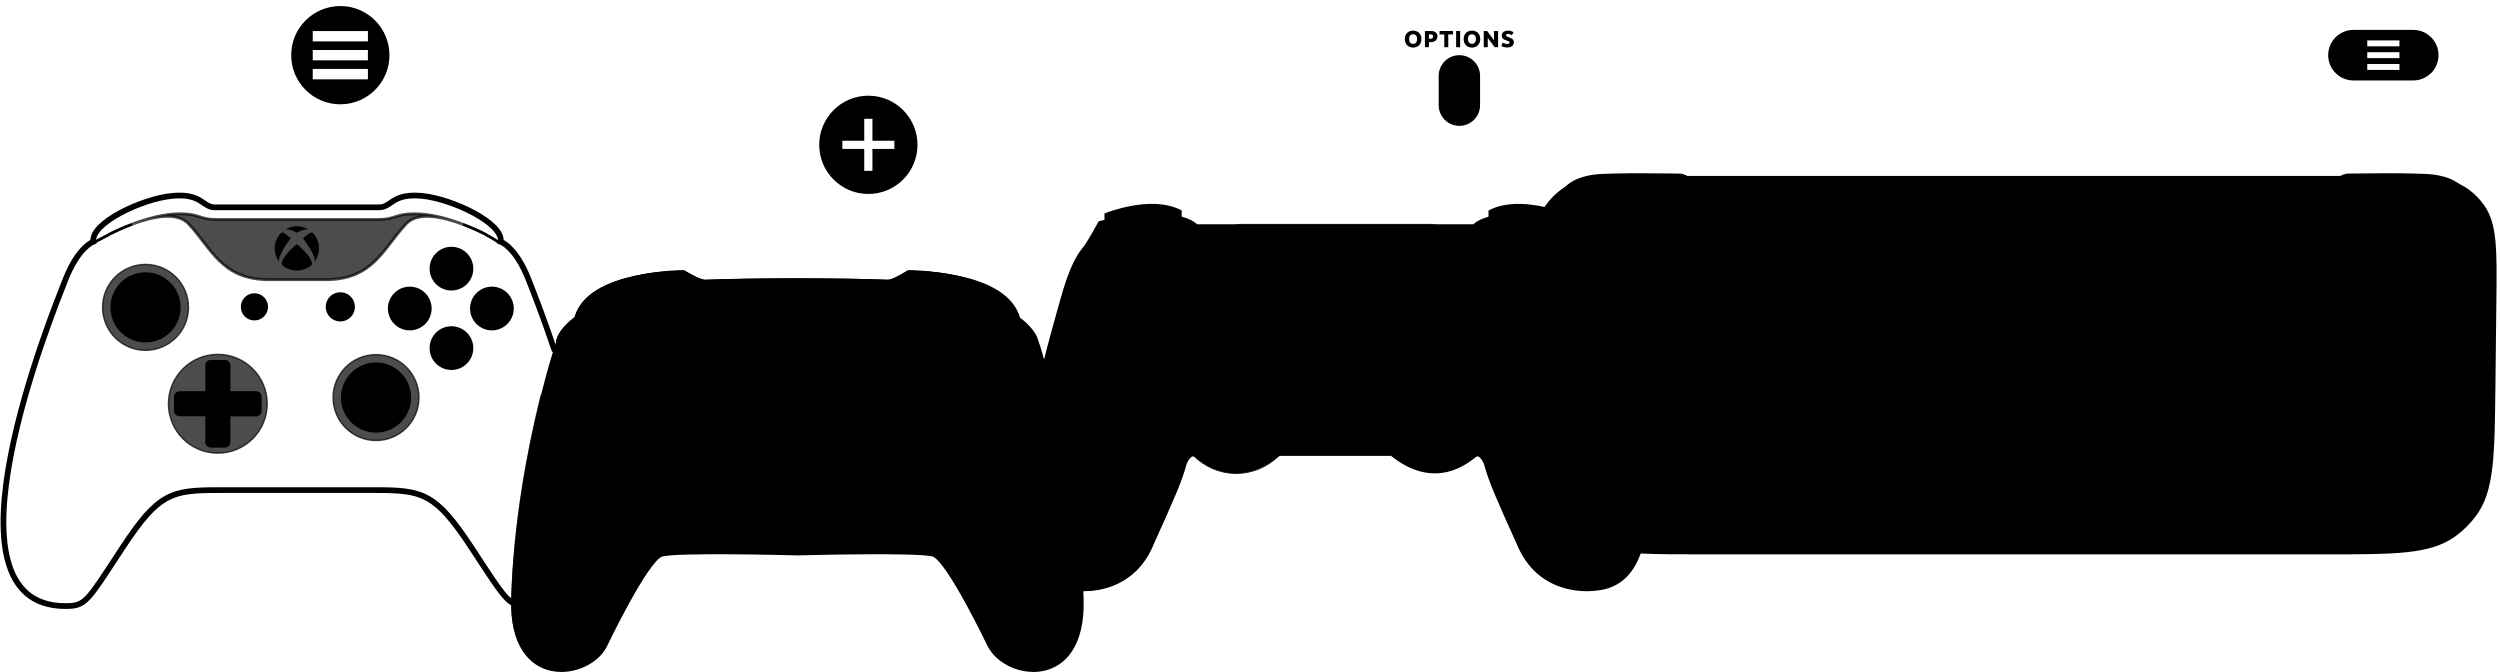 <?xml version="1.0"?>
<svg xmlns="http://www.w3.org/2000/svg" viewBox="0 0 725 195" fill="black">
  <path stroke="currentColor" d="M312.794 159.841C317.981 161.073 324.762 161.112 333.546 158.703L333.684 158.664C328.253 170.415 317.302 171.009 313.477 170.842" stroke-width="0.788" stroke-miterlimit="10"/>
  <path stroke="currentColor" d="M453.588 54.908C453.588 54.908 455.425 51.798 462.193 50.847C466.918 50.184 487.367 50.552 487.367 50.552C487.367 50.552 489.753 50.894 489.753 52.094M714.443 54.908C714.443 54.908 712.606 51.798 705.838 50.847C701.113 50.184 680.663 50.552 680.663 50.552C680.663 50.552 678.278 50.894 678.278 52.094M474.895 119.528H496.787C498.869 119.528 500.562 117.838 500.558 115.751V93.849C500.558 91.762 498.869 90.072 496.783 90.072H474.895C472.809 90.072 471.12 91.762 471.12 93.849V104.8M488.989 160C488.989 158.608 488.558 157.249 487.756 156.111L477.41 141.424M723.473 90.149H710.938C708.237 90.149 706.047 92.338 706.047 95.04V113.908C706.047 117.942 704.8 121.877 702.476 125.175L680.682 156.111C679.88 157.249 679.45 158.608 679.45 160M456.444 65.999H457.806C458.481 65.999 459.029 65.451 459.029 64.776V60.098C459.029 59.792 459.234 59.523 459.53 59.443C461.403 58.932 463.38 58.932 465.254 59.443C465.549 59.523 465.755 59.792 465.755 60.098V64.776C465.755 65.451 466.302 65.999 466.977 65.999H471.655C471.962 65.999 472.231 66.204 472.311 66.5C472.822 68.373 472.822 70.35 472.311 72.223C472.231 72.519 471.962 72.724 471.655 72.724H466.977C466.302 72.724 465.755 73.272 465.755 73.947V78.624C465.755 78.931 465.549 79.2 465.254 79.28C464.865 79.386 464.472 79.47 464.077 79.532M497.602 131.227H488.799C487.165 131.227 485.839 129.9 485.839 128.265C485.839 126.63 487.165 125.304 488.799 125.304H497.602C499.236 125.304 500.562 126.63 500.562 128.265C500.562 129.9 499.236 131.227 497.602 131.227ZM479.642 60.173H475.175C474.166 60.173 473.351 59.353 473.351 58.347C473.351 57.338 474.17 56.522 475.175 56.522H479.642C480.651 56.522 481.466 57.342 481.466 58.347C481.47 59.353 480.651 60.173 479.642 60.173ZM498.225 73.833C498.225 79.004 494.036 83.195 488.868 83.195C483.701 83.195 479.512 79.004 479.512 73.833C479.512 68.662 483.701 64.47 488.868 64.47C494.036 64.47 498.225 68.662 498.225 73.833ZM495.209 74.004C495.209 77.581 492.311 80.481 488.736 80.481C485.161 80.481 482.263 77.581 482.263 74.004C482.263 70.427 485.161 67.527 488.736 67.527C492.311 67.527 495.209 70.427 495.209 74.004ZM500.655 143.733H498.51C498.185 143.733 497.919 143.467 497.919 143.141C497.919 142.816 498.185 142.55 498.51 142.55H500.655C500.98 142.55 501.246 142.816 501.246 143.141C501.251 143.471 500.985 143.733 500.655 143.733ZM496.572 143.733H494.427C494.102 143.733 493.836 143.467 493.836 143.141C493.836 142.816 494.102 142.55 494.427 142.55H496.572C496.897 142.55 497.163 142.816 497.163 143.141C497.163 143.471 496.901 143.733 496.572 143.733ZM492.489 143.733H490.344C490.019 143.733 489.753 143.467 489.753 143.141C489.753 142.816 490.019 142.55 490.344 142.55H492.489C492.814 142.55 493.08 142.816 493.08 143.141C493.08 143.471 492.814 143.733 492.489 143.733ZM500.655 137.906H498.51C498.185 137.906 497.919 137.64 497.919 137.315C497.919 136.99 498.185 136.724 498.51 136.724H500.655C500.98 136.724 501.246 136.99 501.246 137.315C501.25 137.64 500.984 137.906 500.655 137.906ZM496.585 137.906H494.44C494.115 137.906 493.849 137.64 493.849 137.315C493.849 136.99 494.115 136.724 494.44 136.724H496.585C496.91 136.724 497.176 136.99 497.176 137.315C497.176 137.64 496.91 137.906 496.585 137.906ZM492.51 137.906H490.365C490.04 137.906 489.774 137.64 489.774 137.315C489.774 136.99 490.04 136.724 490.365 136.724H492.51C492.835 136.724 493.101 136.99 493.101 137.315C493.101 137.64 492.839 137.906 492.51 137.906ZM488.44 137.906H486.295C485.97 137.906 485.704 137.64 485.704 137.315C485.704 136.99 485.97 136.724 486.295 136.724H488.44C488.765 136.724 489.031 136.99 489.031 137.315C489.031 137.64 488.765 137.906 488.44 137.906ZM500.655 140.817H496.505C496.179 140.817 495.913 140.551 495.913 140.226C495.913 139.901 496.179 139.635 496.505 139.635H500.655C500.98 139.635 501.246 139.901 501.246 140.226C501.25 140.556 500.984 140.817 500.655 140.817ZM494.604 140.817H492.46C492.134 140.817 491.868 140.551 491.868 140.226C491.868 139.901 492.134 139.635 492.46 139.635H494.604C494.93 139.635 495.196 139.901 495.196 140.226C495.196 140.556 494.93 140.817 494.604 140.817ZM490.437 140.817H488.292C487.967 140.817 487.701 140.551 487.701 140.226C487.701 139.901 487.967 139.635 488.292 139.635H490.437C490.762 139.635 491.028 139.901 491.028 140.226C491.028 140.556 490.762 140.817 490.437 140.817ZM671.847 119.528H693.735C695.821 119.528 697.51 117.838 697.51 115.751V93.849C697.51 91.762 695.821 90.072 693.735 90.072H671.847C669.761 90.072 668.072 91.762 668.072 93.849V115.751C668.072 117.838 669.761 119.528 671.847 119.528ZM671.032 131.227H679.836C681.47 131.227 682.796 129.9 682.796 128.265C682.796 126.63 681.47 125.304 679.836 125.304H671.032C669.398 125.304 668.072 126.63 668.072 128.265C668.072 129.9 669.398 131.227 671.032 131.227ZM688.988 60.173H693.455C694.464 60.173 695.279 59.353 695.279 58.347C695.279 57.338 694.46 56.522 693.455 56.522H688.988C687.979 56.522 687.164 57.342 687.164 58.347C687.164 59.353 687.979 60.173 688.988 60.173ZM688.849 73.983C688.849 79.154 684.66 83.346 679.493 83.346C674.325 83.346 670.136 79.154 670.136 73.983C670.136 68.812 674.325 64.621 679.493 64.621C684.66 64.621 688.849 68.812 688.849 73.983ZM686.021 73.983C686.021 77.56 683.123 80.46 679.548 80.46C675.974 80.46 673.076 77.56 673.076 73.983C673.076 70.406 675.974 67.506 679.548 67.506C683.123 67.506 686.021 70.406 686.021 73.983ZM667.975 143.733H670.12C670.445 143.733 670.711 143.467 670.711 143.141C670.711 142.816 670.445 142.55 670.12 142.55H667.975C667.65 142.55 667.384 142.816 667.384 143.141C667.384 143.471 667.646 143.733 667.975 143.733ZM672.058 143.733H674.203C674.528 143.733 674.794 143.467 674.794 143.141C674.794 142.816 674.528 142.55 674.203 142.55H672.058C671.733 142.55 671.467 142.816 671.467 143.141C671.467 143.471 671.733 143.733 672.058 143.733ZM676.145 143.733H678.29C678.615 143.733 678.881 143.467 678.881 143.141C678.881 142.816 678.615 142.55 678.29 142.55H676.145C675.82 142.55 675.554 142.816 675.554 143.141C675.55 143.471 675.816 143.733 676.145 143.733ZM667.975 137.906H670.12C670.445 137.906 670.711 137.64 670.711 137.315C670.711 136.99 670.445 136.724 670.12 136.724H667.975C667.65 136.724 667.384 136.99 667.384 137.315C667.384 137.64 667.646 137.906 667.975 137.906ZM672.046 137.906H674.19C674.516 137.906 674.782 137.64 674.782 137.315C674.782 136.99 674.516 136.724 674.19 136.724H672.046C671.72 136.724 671.454 136.99 671.454 137.315C671.454 137.64 671.72 137.906 672.046 137.906ZM676.12 137.906H678.265C678.59 137.906 678.856 137.64 678.856 137.315C678.856 136.99 678.59 136.724 678.265 136.724H676.12C675.795 136.724 675.529 136.99 675.529 137.315C675.529 137.64 675.795 137.906 676.12 137.906ZM680.195 137.906H682.339C682.665 137.906 682.931 137.64 682.931 137.315C682.931 136.99 682.665 136.724 682.339 136.724H680.195C679.869 136.724 679.603 136.99 679.603 137.315C679.603 137.64 679.865 137.906 680.195 137.906ZM667.975 140.817H672.126C672.451 140.817 672.717 140.551 672.717 140.226C672.717 139.901 672.451 139.634 672.126 139.634H667.975C667.65 139.634 667.384 139.901 667.384 140.226C667.384 140.556 667.646 140.817 667.975 140.817ZM674.03 140.817H676.175C676.5 140.817 676.766 140.551 676.766 140.226C676.766 139.901 676.5 139.634 676.175 139.634H674.03C673.705 139.634 673.439 139.901 673.439 140.226C673.435 140.556 673.701 140.817 674.03 140.817ZM678.197 140.817H680.342C680.668 140.817 680.934 140.551 680.934 140.226C680.934 139.901 680.668 139.634 680.342 139.634H678.197C677.872 139.634 677.606 139.901 677.606 140.226C677.606 140.556 677.868 140.817 678.197 140.817ZM710.938 61.261C710.938 63.54 709.091 65.387 706.811 65.387C704.532 65.387 702.684 63.54 702.684 61.261C702.684 58.981 704.532 57.134 706.811 57.134C709.091 57.134 710.938 58.981 710.938 61.261ZM710.938 77.629C710.938 79.908 709.091 81.755 706.811 81.755C704.532 81.755 702.684 79.908 702.684 77.629C702.684 75.349 704.532 73.502 706.811 73.502C709.091 73.502 710.938 75.349 710.938 77.629ZM719.039 69.514C719.039 71.793 717.191 73.641 714.911 73.641C712.632 73.641 710.784 71.793 710.784 69.514C710.784 67.235 712.632 65.387 714.911 65.387C717.191 65.387 719.039 67.235 719.039 69.514ZM702.684 69.514C702.684 71.793 700.836 73.641 698.557 73.641C696.277 73.641 694.43 71.793 694.43 69.514C694.43 67.235 696.277 65.387 698.557 65.387C700.836 65.387 702.684 67.235 702.684 69.514ZM663.654 155.966H504.66C504.107 155.966 503.663 155.518 503.663 154.969V57.685C503.663 57.132 504.111 56.688 504.66 56.688H663.65C664.203 56.688 664.646 57.136 664.646 57.685V154.969C664.65 155.518 664.203 155.966 663.654 155.966ZM514.058 62.393H654.703V150.256H514.058V62.393Z" strokeOpacity="0.7" stroke-width="0.406" stroke-miterlimit="10"/>
  <path stroke="currentColor" d="M475.55 159.893C480.574 160.153 486.616 160.153 494.037 160.153H674.638C694.608 160.153 704.593 160.153 711.634 155.086C713.909 153.449 715.914 151.466 717.577 149.21C722.723 142.228 722.835 132.244 723.06 112.276L723.342 87.244C723.509 72.422 723.593 65.01 719.862 59.803C718.658 58.122 717.195 56.642 715.528 55.419C710.362 51.631 702.95 51.631 688.126 51.631H480.548C465.724 51.631 458.312 51.631 453.147 55.419C451.479 56.642 450.016 58.122 448.812 59.803C448.633 60.053 448.462 60.309 448.3 60.57" stroke-width="1.217"/>
  <path stroke="currentColor" opacity="0.7" d="M723.473 76.393L722.527 71.231C720.773 61.649 712.422 54.688 702.68 54.688H465.758C459.99 54.688 454.71 57.129 450.998 61.108M501.707 74.039C501.707 81.181 495.917 86.97 488.775 86.97C481.633 86.97 475.843 81.181 475.843 74.039C475.843 66.897 481.633 61.108 488.775 61.108C495.917 61.108 501.707 66.897 501.707 74.039ZM692.473 73.962C692.473 81.103 686.684 86.893 679.541 86.893C672.399 86.893 666.61 81.103 666.61 73.962C666.61 66.82 672.399 61.031 679.541 61.031C686.684 61.031 692.473 66.82 692.473 73.962Z" stroke-width="0.406" stroke-miterlimit="10"/>
  <path fill="currentColor" fill-rule="evenodd" clip-rule="evenodd" d="M529.038 57.133C529.375 57.133 529.649 56.859 529.649 56.522C529.649 56.184 529.375 55.91 529.038 55.91C528.7 55.91 528.426 56.184 528.426 56.522C528.426 56.859 528.7 57.133 529.038 57.133ZM640.318 57.133C640.656 57.133 640.929 56.859 640.929 56.522C640.929 56.184 640.656 55.91 640.318 55.91C639.98 55.91 639.707 56.184 639.707 56.522C639.707 56.859 639.98 57.133 640.318 57.133Z"/>
  <path stroke="currentColor" d="M302.828 106.5C304.868 98.136 306.868 91.385 307.709 88.267C311.01 76.018 313.362 73.666 314.777 71.775C316.191 69.883 319.004 64.683 319.004 64.683L320.888 64.21V62.327C320.888 62.327 333.61 57.142 342.092 61.385V63.268C342.092 63.268 345.878 64.218 346.82 65.632H427.6C428.557 64.21 432.328 63.268 432.328 63.268V61.385C440.806 57.142 453.532 62.327 453.532 62.327V64.21L455.415 64.683C455.415 64.683 458.248 69.883 459.659 71.767C461.069 73.65 463.425 76.01 466.727 88.259C470.024 100.512 491.237 168.838 462.491 170.721C462.491 170.721 447.417 173.081 440.822 158.472C434.227 143.863 432.343 139.624 430.929 134.439C430.929 134.439 429.518 130.66 427.631 132.075C425.744 133.489 416.32 141.972 403.598 131.602H370.869C358.147 141.972 348.719 133.481 346.836 132.075C344.952 130.668 343.538 134.439 343.538 134.439C342.124 139.624 340.232 143.859 333.641 158.472C328.535 169.791 318.338 170.924 314 170.86" stroke-width="1.182" stroke-miterlimit="10"/>
  <path stroke="currentColor" d="M440.854 158.669L440.991 158.708C469.918 166.639 477.112 148.031 477.238 147.677C476.844 160.284 473.023 170.044 462.421 170.737C462.432 170.721 447.504 173.05 440.854 158.669Z" stroke-width="0.788" stroke-miterlimit="10"/>
  <path stroke="currentColor" opacity="0.7" d="M358.506 137.306C368.069 137.306 375.822 129.554 375.822 119.991C375.822 110.427 368.069 102.675 358.506 102.675C348.943 102.675 341.19 110.427 341.19 119.991C341.19 129.554 348.943 137.306 358.506 137.306Z" stroke-width="0.295" stroke-miterlimit="10"/>
  <path stroke="currentColor" d="M358.506 130.345C364.659 130.345 369.648 125.356 369.648 119.203C369.648 113.049 364.659 108.061 358.506 108.061C352.352 108.061 347.364 113.049 347.364 119.203C347.364 125.356 352.352 130.345 358.506 130.345Z" stroke-width="0.788" stroke-miterlimit="10"/>
  <path stroke="currentColor" opacity="0.7" d="M358.506 126.133C362.333 126.133 365.436 123.03 365.436 119.203C365.436 115.375 362.333 112.272 358.506 112.272C354.678 112.272 351.575 115.375 351.575 119.203C351.575 123.03 354.678 126.133 358.506 126.133Z" stroke-width="0.394" stroke-miterlimit="10"/>
  <path stroke="currentColor" opacity="0.7" d="M330.706 114.176C342.351 114.176 351.792 104.735 351.792 93.089C351.792 81.444 342.351 72.003 330.706 72.003C319.06 72.003 309.62 81.444 309.62 93.089C309.62 104.735 319.06 114.176 330.706 114.176Z" stroke-width="0.197" stroke-miterlimit="10"/>
  <path stroke="currentColor" opacity="0.7" d="M359.534 65.516H415.142C415.769 65.516 416.37 65.759 416.813 66.192C417.257 66.624 417.506 67.211 417.506 67.823V95.636C417.506 96.554 417.132 97.434 416.467 98.084C415.802 98.733 414.9 99.097 413.96 99.097H360.716C359.776 99.097 358.874 98.733 358.209 98.084C357.544 97.434 357.17 96.554 357.17 95.636V67.823C357.17 67.211 357.419 66.624 357.862 66.192C358.306 65.759 358.907 65.516 359.534 65.516Z" stroke-width="1.182" stroke-miterlimit="10"/>
  <path stroke="currentColor" opacity="0.7" d="M351.685 68.879H350.834C349.637 68.879 348.667 69.849 348.667 71.046V76.609C348.667 77.806 349.637 78.776 350.834 78.776H351.685C352.882 78.776 353.852 77.806 353.852 76.609V71.046C353.852 69.849 352.882 68.879 351.685 68.879Z" stroke-width="0.394" stroke-miterlimit="10"/>
  <path stroke="currentColor" d="M380.983 104.747C381.372 104.747 381.688 104.432 381.688 104.042C381.688 103.653 381.372 103.337 380.983 103.337C380.593 103.337 380.278 103.653 380.278 104.042C380.278 104.432 380.593 104.747 380.983 104.747Z" stroke-width="0.197" stroke-miterlimit="10"/>
  <path stroke="currentColor" d="M384.166 104.747C384.556 104.747 384.872 104.432 384.872 104.042C384.872 103.653 384.556 103.337 384.166 103.337C383.777 103.337 383.461 103.653 383.461 104.042C383.461 104.432 383.777 104.747 384.166 104.747Z" stroke-width="0.197" stroke-miterlimit="10"/>
  <path stroke="currentColor" d="M387.346 104.747C387.735 104.747 388.051 104.432 388.051 104.042C388.051 103.653 387.735 103.337 387.346 103.337C386.956 103.337 386.641 103.653 386.641 104.042C386.641 104.432 386.956 104.747 387.346 104.747Z" stroke-width="0.197" stroke-miterlimit="10"/>
  <path stroke="currentColor" d="M390.525 104.747C390.915 104.747 391.231 104.432 391.231 104.042C391.231 103.653 390.915 103.337 390.525 103.337C390.136 103.337 389.82 103.653 389.82 104.042C389.82 104.432 390.136 104.747 390.525 104.747Z" stroke-width="0.197" stroke-miterlimit="10"/>
  <path stroke="currentColor" d="M393.709 104.747C394.098 104.747 394.414 104.432 394.414 104.042C394.414 103.653 394.098 103.337 393.709 103.337C393.319 103.337 393.003 103.653 393.003 104.042C393.003 104.432 393.319 104.747 393.709 104.747Z" stroke-width="0.197" stroke-miterlimit="10"/>
  <path stroke="currentColor" d="M382.397 107.104C382.787 107.104 383.102 106.788 383.102 106.399C383.102 106.009 382.787 105.693 382.397 105.693C382.008 105.693 381.692 106.009 381.692 106.399C381.692 106.788 382.008 107.104 382.397 107.104Z" stroke-width="0.197" stroke-miterlimit="10"/>
  <path stroke="currentColor" d="M385.695 107.104C386.084 107.104 386.4 106.788 386.4 106.399C386.4 106.009 386.084 105.693 385.695 105.693C385.305 105.693 384.99 106.009 384.99 106.399C384.99 106.788 385.305 107.104 385.695 107.104Z" stroke-width="0.197" stroke-miterlimit="10"/>
  <path stroke="currentColor" d="M388.996 107.104C389.386 107.104 389.702 106.788 389.702 106.399C389.702 106.009 389.386 105.693 388.996 105.693C388.607 105.693 388.291 106.009 388.291 106.399C388.291 106.788 388.607 107.104 388.996 107.104Z" stroke-width="0.197" stroke-miterlimit="10"/>
  <path stroke="currentColor" d="M392.294 107.104C392.684 107.104 392.999 106.788 392.999 106.399C392.999 106.009 392.684 105.693 392.294 105.693C391.905 105.693 391.589 106.009 391.589 106.399C391.589 106.788 391.905 107.104 392.294 107.104Z" stroke-width="0.197" stroke-miterlimit="10"/>
  <path stroke="currentColor" d="M384.166 109.459C384.556 109.459 384.872 109.144 384.872 108.754C384.872 108.365 384.556 108.049 384.166 108.049C383.777 108.049 383.461 108.365 383.461 108.754C383.461 109.144 383.777 109.459 384.166 109.459Z" stroke-width="0.197" stroke-miterlimit="10"/>
  <path stroke="currentColor" d="M387.346 109.459C387.735 109.459 388.051 109.144 388.051 108.754C388.051 108.365 387.735 108.049 387.346 108.049C386.956 108.049 386.641 108.365 386.641 108.754C386.641 109.144 386.956 109.459 387.346 109.459Z" stroke-width="0.197" stroke-miterlimit="10"/>
  <path stroke="currentColor" d="M390.525 109.459C390.915 109.459 391.231 109.144 391.231 108.754C391.231 108.365 390.915 108.049 390.525 108.049C390.136 108.049 389.82 108.365 389.82 108.754C389.82 109.144 390.136 109.459 390.525 109.459Z" stroke-width="0.197" stroke-miterlimit="10"/>
  <path stroke="currentColor" d="M335.749 80.501C335.716 79.845 335.425 79.228 334.94 78.785C334.454 78.342 333.813 78.109 333.156 78.137H328.208C327.911 78.123 327.615 78.168 327.335 78.269C327.056 78.37 326.799 78.525 326.58 78.725C326.36 78.925 326.182 79.167 326.056 79.436C325.93 79.704 325.858 79.996 325.844 80.292V86.336C325.843 86.51 325.88 86.682 325.951 86.84C326.023 86.998 326.127 87.14 326.258 87.254L329.776 90.481C330.052 90.725 330.408 90.859 330.777 90.859C331.145 90.859 331.501 90.725 331.777 90.481L335.296 87.254C335.422 87.137 335.521 86.995 335.589 86.837C335.657 86.678 335.691 86.508 335.69 86.336V86.336L335.749 80.501Z" stroke-width="0.788" stroke-miterlimit="10"/>
  <path stroke="currentColor" d="M335.749 105.914C335.716 106.57 335.425 107.187 334.94 107.63C334.454 108.073 333.813 108.305 333.156 108.278H328.208C327.608 108.304 327.023 108.092 326.579 107.687C326.136 107.282 325.872 106.718 325.844 106.118V100.086C325.843 99.913 325.879 99.741 325.951 99.582C326.022 99.424 326.127 99.283 326.258 99.168L329.776 95.942C330.052 95.698 330.408 95.564 330.777 95.564C331.145 95.564 331.501 95.698 331.777 95.942L335.296 99.168C335.422 99.286 335.522 99.428 335.59 99.586C335.657 99.744 335.692 99.915 335.69 100.086V100.086L335.749 105.914Z" stroke-width="0.788" stroke-miterlimit="10"/>
  <path stroke="currentColor" d="M317.858 98.172C317.201 98.139 316.585 97.848 316.142 97.363C315.699 96.877 315.466 96.236 315.494 95.579V90.615C315.467 90.016 315.679 89.43 316.084 88.987C316.489 88.543 317.053 88.279 317.653 88.251H323.693C323.865 88.248 324.036 88.281 324.194 88.349C324.353 88.417 324.495 88.518 324.611 88.645L327.838 92.163C328.081 92.44 328.216 92.796 328.216 93.164C328.216 93.533 328.081 93.889 327.838 94.165L324.611 97.683C324.494 97.81 324.352 97.911 324.194 97.978C324.036 98.046 323.865 98.08 323.693 98.077V98.077L317.858 98.172Z" stroke-width="0.788" stroke-miterlimit="10"/>
  <path stroke="currentColor" d="M343.27 98.172C343.927 98.139 344.543 97.848 344.986 97.363C345.429 96.877 345.662 96.236 345.634 95.579V90.615C345.648 90.318 345.603 90.022 345.502 89.742C345.401 89.463 345.246 89.206 345.046 88.987C344.846 88.767 344.605 88.589 344.336 88.463C344.067 88.337 343.776 88.265 343.479 88.251H337.443C337.271 88.248 337.1 88.281 336.942 88.349C336.783 88.417 336.641 88.518 336.525 88.645L333.298 92.163C333.055 92.44 332.92 92.796 332.92 93.164C332.92 93.533 333.055 93.889 333.298 94.165L336.525 97.683C336.642 97.81 336.784 97.91 336.942 97.978C337.1 98.046 337.271 98.079 337.443 98.077L343.27 98.172Z" stroke-width="0.788" stroke-miterlimit="10"/>
  <path stroke="currentColor" opacity="0.7" d="M444.033 113.939C455.679 113.939 465.119 104.499 465.119 92.853C465.119 81.207 455.679 71.767 444.033 71.767C432.387 71.767 422.947 81.207 422.947 92.853C422.947 104.499 432.387 113.939 444.033 113.939Z" stroke-width="0.197" stroke-miterlimit="10"/>
  <path stroke="currentColor" d="M444.049 85.43C447.21 85.43 449.773 82.867 449.773 79.705C449.773 76.543 447.21 73.981 444.049 73.981C440.887 73.981 438.324 76.543 438.324 79.705C438.324 82.867 440.887 85.43 444.049 85.43Z" stroke-width="0.394" stroke-miterlimit="10"/>
  <path stroke="currentColor" d="M430.807 98.819C433.968 98.819 436.531 96.255 436.531 93.094C436.531 89.932 433.968 87.369 430.807 87.369C427.645 87.369 425.082 89.932 425.082 93.094C425.082 96.255 427.645 98.819 430.807 98.819Z" stroke-width="0.394" stroke-miterlimit="10"/>
  <path stroke="currentColor" d="M457.314 98.819C460.476 98.819 463.039 96.255 463.039 93.094C463.039 89.932 460.476 87.369 457.314 87.369C454.153 87.369 451.59 89.932 451.59 93.094C451.59 96.255 454.153 98.819 457.314 98.819Z" stroke-width="0.394" stroke-miterlimit="10"/>
  <path stroke="currentColor" d="M444.049 112.292C447.21 112.292 449.773 109.729 449.773 106.567C449.773 103.406 447.21 100.843 444.049 100.843C440.887 100.843 438.324 103.406 438.324 106.567C438.324 109.729 440.887 112.292 444.049 112.292Z" stroke-width="0.394" stroke-miterlimit="10"/>
  <path stroke="currentColor" d="M444.049 82.132H447.721L445.885 78.953L444.049 75.769L442.213 78.953L440.373 82.132H444.049Z" stroke-width="0.394" stroke-miterlimit="10"/>
  <path stroke="currentColor" d="M433.994 89.795H427.399V96.39H433.994V89.795Z" stroke-width="0.394" stroke-miterlimit="10"/>
  <path stroke="currentColor" d="M457.314 97.167C459.564 97.167 461.388 95.343 461.388 93.093C461.388 90.844 459.564 89.019 457.314 89.019C455.064 89.019 453.24 90.844 453.24 93.093C453.24 95.343 455.064 97.167 457.314 97.167Z" stroke-width="0.394" stroke-miterlimit="10"/>
  <path fill="currentColor" d="M447.52 103.372L447.185 103.037L444.049 106.177L440.909 103.037L440.574 103.372L443.714 106.512L440.574 109.648L440.909 109.983L444.049 106.843L447.185 109.983L447.52 109.648L444.38 106.512L447.52 103.372Z"/>
  <path stroke="currentColor" opacity="0.7" d="M330.8 76.242H328.208L329.504 75.111L330.8 73.981L332.097 75.111L333.393 76.242H330.8Z" stroke-width="0.197" stroke-miterlimit="10"/>
  <path stroke="currentColor" opacity="0.7" d="M330.8 110.263H328.208L329.504 111.393L330.8 112.524L332.097 111.393L333.393 110.263H330.8Z" stroke-width="0.197" stroke-miterlimit="10"/>
  <path stroke="currentColor" opacity="0.7" d="M347.813 93.255V90.662L348.944 91.958L350.07 93.255L348.944 94.551L347.813 95.847V93.255Z" stroke-width="0.197" stroke-miterlimit="10"/>
  <path stroke="currentColor" opacity="0.7" d="M313.788 93.255V90.662L312.657 91.958L311.526 93.255L312.657 94.551L313.788 95.847V93.255Z" stroke-width="0.197" stroke-miterlimit="10"/>
  <path stroke="currentColor" d="M320.903 62.342V64.226C320.903 64.226 338.337 62.342 342.108 63.284V61.401C333.641 57.157 320.903 62.342 320.903 62.342Z" stroke-width="0.788" stroke-miterlimit="10"/>
  <path stroke="currentColor" d="M453.315 62.342V64.226C453.315 64.226 435.881 62.342 432.111 63.284V61.401C440.593 57.157 453.315 62.342 453.315 62.342Z" stroke-width="0.788" stroke-miterlimit="10"/>
  <path stroke="currentColor" d="M424.236 68.879H423.385C422.188 68.879 421.218 69.849 421.218 71.046V76.609C421.218 77.806 422.188 78.776 423.385 78.776H424.236C425.433 78.776 426.403 77.806 426.403 76.609V71.046C426.403 69.849 425.433 68.879 424.236 68.879Z" stroke-width="0.394" stroke-miterlimit="10"/>
  <path stroke="currentColor" opacity="0.7" d="M415.993 136.518C425.556 136.518 433.309 128.766 433.309 119.203C433.309 109.639 425.556 101.887 415.993 101.887C406.429 101.887 398.677 109.639 398.677 119.203C398.677 128.766 406.429 136.518 415.993 136.518Z" stroke-width="0.295" stroke-miterlimit="10"/>
  <path stroke="currentColor" d="M415.993 130.345C422.146 130.345 427.135 125.356 427.135 119.203C427.135 113.049 422.146 108.061 415.993 108.061C409.839 108.061 404.851 113.049 404.851 119.203C404.851 125.356 409.839 130.345 415.993 130.345Z" stroke-width="0.788" stroke-miterlimit="10"/>
  <path stroke="currentColor" opacity="0.7" d="M415.993 126.133C419.82 126.133 422.923 123.03 422.923 119.203C422.923 115.375 419.82 112.272 415.993 112.272C412.165 112.272 409.062 115.375 409.062 119.203C409.062 123.03 412.165 126.133 415.993 126.133Z" stroke-width="0.394" stroke-miterlimit="10"/>
  <path fill="currentColor" fill-rule="evenodd" clip-rule="evenodd" d="M392.078 119.124C392.078 121.857 389.862 124.073 387.129 124.073C384.396 124.073 382.181 121.857 382.181 119.124C382.181 116.391 384.396 114.176 387.129 114.176C389.862 114.176 392.078 116.391 392.078 119.124ZM387.145 116.512C386.861 116.429 386.574 116.35 386.282 116.295L386.298 121.133L387.389 121.48V117.414C387.389 117.335 387.412 117.258 387.456 117.193C387.47 117.174 387.49 117.159 387.512 117.15C387.534 117.141 387.558 117.138 387.582 117.142C387.631 117.152 387.677 117.174 387.716 117.205C387.769 117.255 387.802 117.322 387.811 117.394C387.818 117.485 387.818 117.576 387.811 117.666V119.187C387.961 119.264 388.127 119.306 388.295 119.309C388.408 119.312 388.519 119.287 388.618 119.234C388.722 119.178 388.809 119.095 388.87 118.994C388.936 118.88 388.982 118.756 389.004 118.627C389.028 118.478 389.036 118.326 389.028 118.174C389.023 117.942 388.974 117.714 388.882 117.501C388.827 117.384 388.751 117.279 388.658 117.189C388.572 117.103 388.476 117.029 388.37 116.969C388.137 116.837 387.89 116.732 387.633 116.657L387.145 116.512ZM384.643 119.727L386.069 119.223V119.782C386.071 119.807 386.071 119.832 386.069 119.857L384.942 120.251C384.888 120.268 384.839 120.296 384.797 120.334C384.786 120.343 384.779 120.355 384.775 120.368C384.771 120.381 384.77 120.395 384.773 120.409C384.789 120.437 384.816 120.459 384.848 120.468C384.931 120.498 385.019 120.512 385.108 120.511C385.206 120.51 385.304 120.5 385.399 120.479C385.464 120.466 385.527 120.447 385.588 120.424L386.069 120.247V120.724V120.818C385.872 120.855 385.671 120.876 385.47 120.881C385.069 120.887 384.669 120.826 384.288 120.7C384.16 120.667 384.038 120.611 383.93 120.535C383.87 120.492 383.824 120.433 383.796 120.365C383.783 120.337 383.777 120.306 383.777 120.275C383.777 120.243 383.783 120.213 383.796 120.184C383.822 120.127 383.865 120.079 383.918 120.046C384.042 119.966 384.174 119.9 384.312 119.849C384.375 119.82 384.449 119.795 384.527 119.768L384.527 119.768C384.565 119.755 384.604 119.741 384.643 119.727ZM388.792 119.515H388.465C388.166 119.555 387.872 119.629 387.59 119.735V120.393L388.772 119.976C388.899 119.935 389.032 119.914 389.166 119.913C389.256 119.911 389.345 119.926 389.43 119.956C389.445 119.961 389.459 119.968 389.471 119.978C389.484 119.988 389.494 120.001 389.501 120.015C389.517 120.051 389.489 120.082 389.465 120.102C389.397 120.146 389.323 120.179 389.245 120.2L387.582 120.795V120.819V121.43L389.769 120.642C389.795 120.632 389.822 120.622 389.848 120.613C389.941 120.58 390.035 120.546 390.123 120.504C390.233 120.452 390.333 120.381 390.419 120.295C390.462 120.247 390.486 120.186 390.486 120.121C390.483 120.082 390.472 120.043 390.454 120.008C390.436 119.973 390.41 119.942 390.379 119.917C390.28 119.836 390.166 119.775 390.045 119.735L389.848 119.668C389.505 119.565 389.149 119.513 388.792 119.515Z"/>
  <g>
    <g>
      <path fill="currentColor" fill-rule="evenodd" clip-rule="evenodd" d="M682.505 8.667C678.455 8.667 675.172 11.95 675.172 16C675.172 20.05 678.455 23.334 682.505 23.334H699.838C703.888 23.334 707.172 20.05 707.172 16C707.172 11.95 703.888 8.667 699.838 8.667H682.505ZM695.838 11.723H686.505V13.434H695.838V11.723ZM686.505 18.567H695.838V20.278H686.505V18.567ZM695.838 15.145H686.505V16.856H695.838V15.145Z"/>
    </g>
  </g>
  <path fill="currentColor" fill-rule="evenodd" clip-rule="evenodd" d="M251.82 56.25C259.69 56.25 266.07 49.87 266.07 42C266.07 34.13 259.69 27.75 251.82 27.75C243.95 27.75 237.57 34.13 237.57 42C237.57 49.87 243.95 56.25 251.82 56.25ZM250.632 49.544V43.187H244.276V40.812H250.632V34.456H253.007V40.812L259.364 40.812V43.187H253.007V49.544H250.632Z"/>
  <path fill="currentColor" fill-rule="evenodd" clip-rule="evenodd" d="M98.694 30.25C106.564 30.25 112.943 23.87 112.943 16C112.943 8.13 106.564 1.75 98.694 1.75C90.823 1.75 84.444 8.13 84.444 16C84.444 23.87 90.823 30.25 98.694 30.25ZM90.694 9V12H106.693V9H90.694ZM106.693 20V23H90.694V20H106.693ZM90.694 17.5H106.693V14.5H90.694V17.5Z"/>
  <path fill="currentColor" fill-rule="evenodd" clip-rule="evenodd" d="M100.513 88.226H96.874V87.544H100.513V88.226ZM100.513 89.477H96.874V88.795H100.513V89.477ZM96.874 90.727H100.513V90.045H96.874V90.727Z"/>
  <path fill="currentColor" d="M417.218 22C417.218 18.686 419.904 16 423.218 16C426.532 16 429.218 18.686 429.218 22V30.5C429.218 33.814 426.532 36.5 423.218 36.5C419.904 36.5 417.218 33.814 417.218 30.5V22Z"/>
  <path fill="currentColor" d="M409.805 8.876C410.23 8.876 410.624 8.965 410.986 9.145C411.349 9.319 411.642 9.59 411.866 9.957C412.09 10.319 412.202 10.771 412.202 11.313C412.202 11.854 412.09 12.313 411.866 12.689C411.642 13.06 411.347 13.34 410.98 13.528C410.617 13.712 410.226 13.803 409.805 13.803C409.384 13.803 408.99 13.712 408.623 13.528C408.261 13.34 407.968 13.06 407.744 12.689C407.52 12.313 407.408 11.854 407.408 11.313C407.408 10.771 407.52 10.319 407.744 9.957C407.968 9.59 408.261 9.319 408.623 9.145C408.986 8.965 409.38 8.876 409.805 8.876ZM409.805 9.95C409.456 9.95 409.176 10.066 408.966 10.299C408.755 10.532 408.65 10.872 408.65 11.32C408.65 11.772 408.755 12.121 408.966 12.367C409.176 12.608 409.454 12.729 409.798 12.729C410.143 12.729 410.42 12.608 410.631 12.367C410.845 12.121 410.953 11.772 410.953 11.32C410.953 10.872 410.848 10.532 410.637 10.299C410.427 10.066 410.15 9.95 409.805 9.95Z"/>
  <path fill="currentColor" d="M413.231 13.689V8.99H414.97C415.579 8.99 416.044 9.129 416.366 9.406C416.693 9.679 416.857 10.051 416.857 10.521C416.857 10.834 416.785 11.12 416.642 11.38C416.498 11.635 416.284 11.839 415.997 11.991C415.711 12.143 415.366 12.219 414.963 12.219H414.393V13.689H413.231ZM414.95 11.226C415.16 11.226 415.324 11.167 415.44 11.051C415.556 10.935 415.615 10.776 415.615 10.574C415.615 10.377 415.556 10.23 415.44 10.131C415.324 10.033 415.156 9.984 414.937 9.984H414.393V11.226H414.95Z"/>
  <path fill="currentColor" d="M420 13.689H418.839V9.984H417.469V8.99H421.37V9.984H420V13.689Z"/>
  <path fill="currentColor" d="M422.279 8.99H423.44V13.689H422.279V8.99Z"/>
  <path fill="currentColor" d="M426.865 8.876C427.29 8.876 427.684 8.965 428.046 9.145C428.409 9.319 428.702 9.59 428.925 9.957C429.149 10.319 429.261 10.771 429.261 11.313C429.261 11.854 429.149 12.313 428.925 12.689C428.702 13.06 428.406 13.34 428.039 13.528C427.677 13.712 427.285 13.803 426.865 13.803C426.444 13.803 426.05 13.712 425.683 13.528C425.32 13.34 425.027 13.06 424.804 12.689C424.58 12.313 424.468 11.854 424.468 11.313C424.468 10.771 424.58 10.319 424.804 9.957C425.027 9.59 425.32 9.319 425.683 9.145C426.046 8.965 426.439 8.876 426.865 8.876ZM426.865 9.95C426.515 9.95 426.236 10.066 426.025 10.299C425.815 10.532 425.71 10.872 425.71 11.32C425.71 11.772 425.815 12.121 426.025 12.367C426.236 12.608 426.513 12.729 426.858 12.729C427.202 12.729 427.48 12.608 427.69 12.367C427.905 12.121 428.012 11.772 428.012 11.32C428.012 10.872 427.907 10.532 427.697 10.299C427.487 10.066 427.209 9.95 426.865 9.95Z"/>
  <path fill="currentColor" d="M433.265 11.702V8.99H434.446V13.689H433.473L431.452 11.018V13.689H430.291V8.99H431.271L433.265 11.702Z"/>
  <path fill="currentColor" d="M437.322 8.876C437.649 8.876 437.953 8.923 438.235 9.017C438.517 9.106 438.75 9.218 438.933 9.353L438.443 10.219C438.282 10.102 438.098 10.008 437.893 9.937C437.691 9.865 437.503 9.829 437.329 9.829C437.145 9.829 437.002 9.867 436.899 9.943C436.796 10.015 436.745 10.113 436.745 10.239C436.745 10.373 436.81 10.48 436.939 10.561C437.074 10.637 437.282 10.722 437.564 10.816C437.872 10.924 438.121 11.024 438.309 11.118C438.501 11.212 438.669 11.353 438.812 11.541C438.956 11.725 439.027 11.964 439.027 12.259C439.027 12.573 438.944 12.844 438.779 13.072C438.618 13.3 438.392 13.475 438.101 13.595C437.814 13.712 437.485 13.77 437.114 13.77C436.814 13.77 436.512 13.732 436.208 13.656C435.908 13.58 435.641 13.472 435.409 13.334L435.758 12.367C436.25 12.622 436.709 12.749 437.134 12.749C437.344 12.749 437.503 12.709 437.611 12.629C437.718 12.548 437.772 12.443 437.772 12.313C437.772 12.183 437.711 12.083 437.59 12.011C437.47 11.935 437.282 11.859 437.027 11.783C436.695 11.68 436.431 11.584 436.234 11.494C436.037 11.4 435.867 11.259 435.724 11.071C435.581 10.879 435.509 10.626 435.509 10.313C435.509 10.017 435.585 9.762 435.738 9.547C435.89 9.328 436.102 9.162 436.375 9.051C436.648 8.934 436.964 8.876 437.322 8.876Z"/>
  <rect stroke="currentColor" x="694.927" y="56.847" width="3.1" height="7.512" rx="1.55" transform="rotate(90 694.927 56.847)"/>
  <path fill="currentColor" d="M153.29 81.097L152.517 81.4L153.29 81.097ZM145.194 70.095L144.374 69.969L144.267 70.661L144.932 70.883L145.194 70.095ZM27.074 70.095L27.337 70.883L28.001 70.661L27.895 69.969L27.074 70.095ZM18.978 175.76V174.929L18.977 174.929L18.978 175.76ZM136.683 158.737L137.377 158.281L136.683 158.737ZM159.949 101.66C160.094 102.095 160.565 102.33 161 102.185C161.435 102.039 161.67 101.569 161.524 101.134L159.949 101.66ZM154.064 80.795C152.16 75.931 150.078 73.078 148.428 71.428C147.604 70.603 146.89 70.083 146.367 69.763C146.105 69.603 145.892 69.494 145.737 69.422C145.659 69.386 145.596 69.36 145.549 69.341C145.526 69.332 145.506 69.325 145.491 69.319C145.483 69.316 145.476 69.314 145.471 69.312C145.468 69.311 145.465 69.31 145.463 69.309C145.462 69.309 145.461 69.308 145.46 69.308C145.459 69.308 145.458 69.308 145.458 69.308C145.458 69.307 145.457 69.307 145.194 70.095C144.932 70.883 144.931 70.882 144.93 70.882C144.93 70.882 144.93 70.882 144.929 70.882C144.928 70.882 144.928 70.881 144.927 70.881C144.926 70.881 144.925 70.88 144.924 70.88C144.923 70.88 144.922 70.88 144.923 70.88C144.924 70.88 144.93 70.882 144.939 70.886C144.958 70.893 144.992 70.907 145.041 70.93C145.139 70.975 145.295 71.054 145.501 71.18C145.912 71.431 146.522 71.87 147.254 72.602C148.718 74.066 150.684 76.715 152.517 81.4L154.064 80.795ZM146.015 70.221C146.285 68.465 145.261 66.756 143.793 65.274C142.292 63.76 140.151 62.3 137.751 61.008C132.957 58.426 126.933 56.41 122.438 55.982L122.28 57.636C126.504 58.038 132.313 59.966 136.964 62.471C139.287 63.721 141.272 65.09 142.613 66.443C143.986 67.829 144.519 69.026 144.374 69.969L146.015 70.221ZM122.438 55.982C117.918 55.552 115.558 56.413 113.836 57.446C113.422 57.694 113.052 57.948 112.72 58.174C112.381 58.405 112.087 58.604 111.79 58.773C111.219 59.097 110.66 59.3 109.903 59.3V60.961C111.016 60.961 111.857 60.645 112.61 60.217C112.975 60.009 113.323 59.773 113.655 59.547C113.995 59.316 114.325 59.09 114.69 58.87C116.082 58.035 118.081 57.236 122.28 57.636L122.438 55.982ZM109.903 59.3H62.365V60.961H109.903V59.3ZM62.365 59.3C61.609 59.3 61.049 59.097 60.479 58.773C60.181 58.604 59.887 58.405 59.548 58.174C59.216 57.948 58.846 57.694 58.432 57.446C56.71 56.413 54.35 55.552 49.83 55.982L49.988 57.636C54.187 57.236 56.187 58.035 57.578 58.87C57.943 59.09 58.273 59.316 58.613 59.547C58.945 59.773 59.293 60.009 59.658 60.217C60.411 60.645 61.252 60.961 62.365 60.961V59.3ZM49.83 55.982C45.335 56.41 39.312 58.426 34.517 61.008C32.117 62.3 29.976 63.76 28.476 65.274C27.007 66.756 25.983 68.465 26.253 70.221L27.895 69.969C27.75 69.026 28.282 67.829 29.655 66.443C30.996 65.09 32.981 63.721 35.304 62.471C39.955 59.966 45.764 58.038 49.988 57.636L49.83 55.982ZM27.074 70.095C26.811 69.307 26.811 69.307 26.81 69.308C26.81 69.308 26.809 69.308 26.808 69.308C26.808 69.308 26.806 69.309 26.805 69.309C26.803 69.31 26.8 69.311 26.798 69.312C26.792 69.314 26.785 69.316 26.777 69.319C26.762 69.325 26.742 69.332 26.719 69.341C26.672 69.36 26.609 69.386 26.531 69.422C26.376 69.494 26.163 69.603 25.901 69.763C25.378 70.083 24.665 70.603 23.84 71.428C22.19 73.078 20.108 75.931 18.204 80.795L19.751 81.4C21.584 76.715 23.55 74.066 25.014 72.602C25.747 71.87 26.357 71.431 26.767 71.18C26.973 71.054 27.129 70.975 27.227 70.93C27.276 70.907 27.311 70.893 27.329 70.886C27.338 70.882 27.344 70.88 27.345 70.88C27.346 70.88 27.345 70.88 27.344 70.88C27.343 70.88 27.342 70.881 27.341 70.881C27.34 70.881 27.34 70.882 27.339 70.882C27.338 70.882 27.338 70.882 27.338 70.882C27.337 70.882 27.337 70.883 27.074 70.095ZM18.204 80.795C16.342 85.555 6.683 109.303 2.319 131.867C0.141 143.131 -0.745 154.223 1.401 162.537C2.477 166.708 4.332 170.239 7.226 172.726C10.131 175.221 14.004 176.596 18.979 176.59L18.977 174.929C14.324 174.934 10.859 173.657 8.308 171.466C5.747 169.266 4.029 166.077 3.009 162.122C0.96 154.182 1.781 143.396 3.95 132.183C8.28 109.793 17.877 86.189 19.751 81.4L18.204 80.795ZM18.978 176.59C20.476 176.59 21.731 176.515 22.899 176.101C24.089 175.679 25.114 174.934 26.228 173.729C27.331 172.536 28.555 170.855 30.135 168.518C31.718 166.177 33.69 163.129 36.279 159.194L34.892 158.281C32.291 162.234 30.335 165.258 28.76 167.588C27.181 169.922 26.018 171.51 25.009 172.601C24.012 173.679 23.203 174.231 22.344 174.536C21.462 174.849 20.452 174.929 18.978 174.929V176.59ZM36.279 159.194C41.471 151.301 44.904 147.314 48.65 145.244C52.379 143.183 56.523 142.96 63.403 142.96V141.299C56.581 141.299 52.006 141.492 47.847 143.79C43.704 146.08 40.079 150.396 34.892 158.281L36.279 159.194ZM63.403 142.96H108.866V141.299H63.403V142.96ZM108.866 142.96C115.745 142.96 119.889 143.183 123.618 145.244C127.364 147.314 130.797 151.301 135.989 159.194L137.377 158.281C132.189 150.396 128.564 146.08 124.421 143.79C120.262 141.492 115.687 141.299 108.866 141.299V142.96ZM135.989 159.194C139.527 164.571 141.913 168.285 143.744 170.824C145.567 173.35 146.929 174.844 148.457 175.666L149.244 174.203C148.078 173.576 146.904 172.365 145.091 169.852C143.287 167.351 140.936 163.691 137.377 158.281L135.989 159.194ZM161.524 101.134C158.159 91.061 155.043 83.299 154.064 80.795L152.517 81.4C153.499 83.909 156.599 91.633 159.949 101.66L161.524 101.134Z"/>
  <path fill="currentColor" d="M85.428 78.444C84.411 78.34 83.433 77.994 82.576 77.435C81.854 76.962 81.692 76.771 81.692 76.385C81.692 75.609 82.543 74.251 84.004 72.702C84.835 71.822 85.985 70.792 86.109 70.822C86.35 70.875 88.293 72.769 89.016 73.657C90.166 75.065 90.676 76.219 90.423 76.734C90.22 77.124 88.957 77.888 88.027 78.179C87.186 78.43 86.304 78.52 85.428 78.444ZM80.72 75.579C80.111 74.64 79.75 73.562 79.67 72.445C79.624 71.921 79.66 71.393 79.778 70.88C79.992 69.697 80.534 68.597 81.343 67.708C81.663 67.371 81.692 67.363 82.086 67.496C82.754 67.789 83.357 68.213 83.859 68.741L84.32 69.157L84.071 69.468C82.899 70.901 81.933 72.492 81.202 74.193C80.967 74.713 80.882 75.288 80.957 75.853C81.031 76.049 80.957 75.978 80.716 75.6L80.72 75.579ZM91.237 75.733C91.273 75.273 91.208 74.811 91.046 74.38C90.664 73.221 89.385 71.058 88.227 69.597L87.861 69.136L88.276 68.77C88.666 68.396 89.09 68.06 89.543 67.766C89.826 67.583 90.144 67.461 90.477 67.409C90.593 67.409 91 67.824 91.328 68.297C91.856 69.044 92.223 69.892 92.408 70.788C92.533 71.59 92.54 72.405 92.428 73.209C92.319 73.73 92.158 74.239 91.947 74.728C91.757 75.121 91.536 75.497 91.287 75.853C91.208 75.957 91.208 75.957 91.249 75.737L91.237 75.733ZM85.532 67.189C84.951 66.9 84.338 66.683 83.705 66.541C83.504 66.513 83.302 66.502 83.099 66.508C82.717 66.528 82.734 66.508 83.344 66.221C83.82 65.993 84.322 65.826 84.839 65.723C85.664 65.587 86.505 65.587 87.33 65.723C88.01 65.866 88.665 66.109 89.273 66.445L89.406 66.528H89.099C88.234 66.565 87.389 66.8 86.628 67.213C86.338 67.355 86.084 67.467 86.068 67.467C86.051 67.467 85.81 67.346 85.54 67.209L85.532 67.189Z"/>
  <path stroke="currentColor" d="M109.048 125.257C114.551 125.257 119.013 120.796 119.013 115.293C119.013 109.789 114.551 105.328 109.048 105.328C103.545 105.328 99.084 109.789 99.084 115.293C99.084 120.796 103.545 125.257 109.048 125.257Z" stroke-width="0.415" stroke-miterlimit="10"/>
  <path stroke="currentColor" d="M109.048 121.91C112.703 121.91 115.666 118.947 115.666 115.292C115.666 111.637 112.703 108.674 109.048 108.674C105.393 108.674 102.43 111.637 102.43 115.292C102.43 118.947 105.393 121.91 109.048 121.91Z" stroke-width="0.83" stroke-miterlimit="10"/>
  <path stroke="currentColor" opacity="0.7" d="M109.048 127.748C115.927 127.748 121.504 122.172 121.504 115.292C121.504 108.413 115.927 102.837 109.048 102.837C102.169 102.837 96.593 108.413 96.593 115.292C96.593 122.172 102.169 127.748 109.048 127.748Z" stroke-width="0.415" stroke-miterlimit="10"/>
  <path stroke="currentColor" d="M42.203 99.1C47.706 99.1 52.168 94.639 52.168 89.135C52.168 83.632 47.706 79.171 42.203 79.171C36.7 79.171 32.239 83.632 32.239 89.135C32.239 94.639 36.7 99.1 42.203 99.1Z" stroke-width="0.415" stroke-miterlimit="10"/>
  <path stroke="currentColor" d="M42.203 95.754C45.858 95.754 48.821 92.791 48.821 89.136C48.821 85.481 45.858 82.518 42.203 82.518C38.548 82.518 35.585 85.481 35.585 89.136C35.585 92.791 38.548 95.754 42.203 95.754Z" stroke-width="0.83" stroke-miterlimit="10"/>
  <path stroke="currentColor" opacity="0.7" d="M42.203 101.591C49.082 101.591 54.659 96.014 54.659 89.135C54.659 82.256 49.082 76.68 42.203 76.68C35.324 76.68 29.748 82.256 29.748 89.135C29.748 96.014 35.324 101.591 42.203 101.591Z" stroke-width="0.415" stroke-miterlimit="10"/>
  <path stroke="currentColor" d="M118.834 95.393C122.106 95.393 124.759 92.741 124.759 89.469C124.759 86.197 122.106 83.544 118.834 83.544C115.562 83.544 112.909 86.197 112.909 89.469C112.909 92.741 115.562 95.393 118.834 95.393Z" stroke-width="0.83" stroke-miterlimit="10"/>
  <path stroke="currentColor" d="M142.653 95.393C145.925 95.393 148.578 92.741 148.578 89.469C148.578 86.197 145.925 83.544 142.653 83.544C139.381 83.544 136.729 86.197 136.729 89.469C136.729 92.741 139.381 95.393 142.653 95.393Z" stroke-width="0.83" stroke-miterlimit="10"/>
  <path stroke="currentColor" opacity="0.7" d="M63.17 131.413C71.081 131.413 77.494 125 77.494 117.09C77.494 109.179 71.081 102.766 63.17 102.766C55.259 102.766 48.846 109.179 48.846 117.09C48.846 125 55.259 131.413 63.17 131.413Z" stroke-width="0.415" stroke-miterlimit="10"/>
  <path stroke="currentColor" d="M73.782 92.723C75.846 92.723 77.519 91.05 77.519 88.987C77.519 86.923 75.846 85.25 73.782 85.25C71.719 85.25 70.046 86.923 70.046 88.987C70.046 91.05 71.719 92.723 73.782 92.723Z" stroke-width="0.415" stroke-miterlimit="10"/>
  <path stroke="currentColor" d="M98.694 92.723C100.757 92.723 102.43 91.05 102.43 88.987C102.43 86.923 100.757 85.25 98.694 85.25C96.63 85.25 94.957 86.923 94.957 88.987C94.957 91.05 96.63 92.723 98.694 92.723Z" stroke-miterlimit="10"/>
  <path stroke="currentColor" d="M130.92 83.834C134.192 83.834 136.845 81.181 136.845 77.909C136.845 74.637 134.192 71.984 130.92 71.984C127.648 71.984 124.995 74.637 124.995 77.909C124.995 81.181 127.648 83.834 130.92 83.834Z" stroke-width="0.83" stroke-miterlimit="10"/>
  <path stroke="currentColor" d="M130.92 106.877C134.192 106.877 136.845 104.224 136.845 100.952C136.845 97.68 134.192 95.027 130.92 95.027C127.648 95.027 124.995 97.68 124.995 100.952C124.995 104.224 127.648 106.877 130.92 106.877Z" stroke-width="0.83" stroke-miterlimit="10"/>
  <path fill="currentColor" d="M130.326 81.476V78.474L128.188 74.343H129.567L130.941 77.162L132.299 74.343H133.656L131.506 78.495V81.488L130.326 81.476Z"/>
  <path fill="currentColor" d="M116.11 93.034L118.132 89.323L116.297 85.901H117.676L118.834 88.035L120.001 85.901H121.367L119.532 89.314L121.554 93.051H120.129L118.83 90.614L117.526 93.034H116.11Z"/>
  <path fill="currentColor" d="M133.856 104.514H132.577L132.066 102.895H129.724L129.239 104.51H127.993L130.268 97.377H131.514L133.856 104.514ZM131.701 101.691L130.87 99.046L130.077 101.691H131.701Z"/>
  <path fill="currentColor" d="M140.204 85.901H142.546C143.002 85.874 143.46 85.933 143.895 86.075C144.181 86.207 144.418 86.427 144.572 86.702C144.755 87.003 144.848 87.35 144.842 87.703C144.847 88.029 144.768 88.35 144.613 88.637C144.477 88.895 144.269 89.108 144.015 89.252C144.356 89.361 144.649 89.584 144.846 89.883C145.049 90.21 145.152 90.59 145.14 90.975C145.155 91.441 145.025 91.901 144.767 92.291C144.562 92.613 144.246 92.85 143.878 92.955C143.328 93.034 142.773 93.063 142.218 93.042H140.229L140.204 85.901ZM141.379 87.088V88.749H142.159C142.449 88.756 142.739 88.747 143.027 88.724C143.21 88.701 143.377 88.611 143.496 88.471C143.601 88.313 143.66 88.128 143.666 87.938C143.672 87.748 143.625 87.56 143.53 87.396C143.453 87.273 143.333 87.185 143.193 87.147C142.818 87.104 142.441 87.089 142.064 87.101L141.379 87.088ZM141.379 89.924V91.826H142.496C142.806 91.842 143.118 91.817 143.422 91.751C143.565 91.694 143.685 91.59 143.762 91.456C143.857 91.282 143.907 91.086 143.907 90.887C143.907 90.689 143.857 90.493 143.762 90.319C143.664 90.17 143.517 90.06 143.347 90.007C143.017 89.936 142.679 89.908 142.342 89.924H141.379Z"/>
  <path stroke="currentColor" d="M74.26 113.865H66.396V106.001C66.396 105.68 66.268 105.371 66.041 105.144C65.814 104.917 65.505 104.789 65.184 104.789H61.152C60.993 104.789 60.836 104.82 60.689 104.881C60.542 104.942 60.409 105.032 60.297 105.144C60.184 105.257 60.095 105.391 60.035 105.538C59.974 105.685 59.944 105.842 59.944 106.001V113.865H52.081C51.922 113.864 51.764 113.895 51.617 113.956C51.47 114.016 51.336 114.105 51.224 114.217C51.111 114.33 51.022 114.463 50.961 114.61C50.9 114.757 50.868 114.914 50.868 115.073V119.088C50.868 119.41 50.996 119.718 51.223 119.945C51.451 120.173 51.759 120.3 52.081 120.3H59.944V128.181C59.944 128.501 60.071 128.808 60.298 129.035C60.525 129.262 60.832 129.389 61.152 129.389H65.184C65.343 129.389 65.5 129.359 65.647 129.298C65.794 129.238 65.928 129.149 66.041 129.036C66.153 128.924 66.243 128.791 66.304 128.644C66.365 128.497 66.396 128.34 66.396 128.181V120.334H74.26C74.419 120.334 74.576 120.302 74.723 120.241C74.87 120.18 75.003 120.091 75.115 119.978C75.228 119.866 75.317 119.732 75.377 119.585C75.438 119.438 75.469 119.28 75.468 119.121V115.09C75.47 114.93 75.441 114.771 75.381 114.622C75.321 114.474 75.232 114.339 75.12 114.225C75.008 114.111 74.874 114.02 74.726 113.959C74.578 113.897 74.42 113.865 74.26 113.865V113.865Z" stroke-width="0.83" stroke-miterlimit="10"/>
  <path stroke="currentColor" d="M31.641 68.019C29.295 69.206 27.282 70.302 27.282 70.302C27.282 70.302 29.332 69.194 31.641 68.019Z" stroke-width="0.83" stroke-miterlimit="10"/>
  <path stroke="currentColor" d="M38.284 65.043C35.974 65.919 33.712 66.912 31.504 68.02C33.347 67.102 35.681 66.027 38.284 65.043Z" stroke-width="0.83" stroke-miterlimit="10"/>
  <path stroke="currentColor" d="M140.835 68.019C142.274 68.754 143.661 69.586 144.987 70.51C143.663 69.582 142.276 68.75 140.835 68.019V68.019Z" stroke-width="0.83" stroke-miterlimit="10"/>
  <path stroke="currentColor" opacity="0.7" d="M109.488 63.66H62.987C57.59 63.66 58.063 61.999 52.193 61.999C47.597 61.999 42.581 63.394 38.263 65.042C44.337 62.763 51.321 61.331 54.684 64.905C61.327 71.963 64.233 81.098 77.934 81.098H94.542C108.243 81.098 111.149 71.963 117.792 64.905C121.155 61.331 128.138 62.763 134.213 65.042C129.895 63.382 124.879 61.999 120.283 61.999C114.412 61.999 114.886 63.66 109.488 63.66Z" stroke-width="0.83" stroke-miterlimit="10"/>
  <path stroke="currentColor" d="M140.968 68.02C138.769 66.912 136.514 65.919 134.213 65.043C136.795 66.027 139.124 67.102 140.968 68.02Z" stroke-width="0.83" stroke-miterlimit="10"/>
  <path stroke="currentColor" d="M231.335 160.524C231.335 160.524 266.654 159.556 270.665 160.895C275.117 162.379 286.99 187.238 286.99 187.238C291.813 196.885 314.446 200.224 313.704 173.881C312.647 136.273 301.46 101.159 300.347 98.191C299.234 95.223 295.338 92.44 295.338 92.44C291.628 78.712 264.172 79.083 264.172 79.083C264.172 79.083 259.567 81.751 257.864 81.68C244.507 81.124 218.906 81.124 204.64 81.68C202.937 81.747 198.332 79.083 198.332 79.083C198.332 79.083 170.876 78.712 167.166 92.44C167.166 92.44 163.27 95.223 162.157 98.191C161.044 101.159 149.861 136.273 148.8 173.881C148.058 200.224 170.691 196.885 175.514 187.238C175.514 187.238 187.387 162.379 191.839 160.895C195.835 159.556 231.335 160.524 231.335 160.524Z" stroke-width="1.087" stroke-miterlimit="10"/>
  <path stroke="currentColor" d="M299.79 97.82C298.677 94.852 294.781 92.069 294.781 92.069C291.071 78.341 263.615 78.712 263.615 78.712C263.615 78.712 259.011 81.376 257.307 81.309C250.317 81.038 240.611 80.897 230.964 80.894H230.593C220.947 80.894 211.24 81.038 204.25 81.309C202.547 81.376 197.943 78.712 197.943 78.712C197.943 78.712 170.487 78.341 166.776 92.069C166.776 92.069 162.88 94.852 161.767 97.82C161.689 98.031 161.556 98.414 161.396 98.933C161.404 98.9 168.32 86.132 206.847 85.39C220.141 85.134 227.132 85.056 230.593 85.06H230.964C234.426 85.06 241.416 85.134 254.71 85.39C293.238 86.132 300.154 98.9 300.176 98.94C300.002 98.414 299.868 98.031 299.79 97.82Z" strokeOpacity="0.7" stroke-width="0.371" stroke-miterlimit="10"/>
  <path stroke="currentColor" d="M275.065 107.838C278.241 107.838 280.816 105.263 280.816 102.087C280.816 98.911 278.241 96.336 275.065 96.336C271.889 96.336 269.314 98.911 269.314 102.087C269.314 105.263 271.889 107.838 275.065 107.838Z" stroke-width="0.742" stroke-miterlimit="10"/>
  <path stroke="currentColor" d="M288.059 119.128C291.235 119.128 293.81 116.553 293.81 113.377C293.81 110.201 291.235 107.626 288.059 107.626C284.882 107.626 282.308 110.201 282.308 113.377C282.308 116.553 284.882 119.128 288.059 119.128Z" stroke-width="0.742" stroke-miterlimit="10"/>
  <path stroke="currentColor" d="M262.131 119.128C265.307 119.128 267.882 116.553 267.882 113.377C267.882 110.201 265.307 107.626 262.131 107.626C258.955 107.626 256.38 110.201 256.38 113.377C256.38 116.553 258.955 119.128 262.131 119.128Z" stroke-width="0.742" stroke-miterlimit="10"/>
  <path stroke="currentColor" d="M251.557 104.127C253.401 104.127 254.896 102.632 254.896 100.788C254.896 98.943 253.401 97.448 251.557 97.448C249.712 97.448 248.217 98.943 248.217 100.788C248.217 102.632 249.712 104.127 251.557 104.127Z" stroke-width="0.371" stroke-miterlimit="10"/>
  <path stroke="currentColor" d="M210.743 104.057C212.588 104.057 214.083 102.562 214.083 100.718C214.083 98.874 212.588 97.379 210.743 97.379C208.899 97.379 207.404 98.874 207.404 100.718C207.404 102.562 208.899 104.057 210.743 104.057Z" stroke-width="0.371" stroke-miterlimit="10"/>
  <path stroke="currentColor" d="M242.826 116.742C244.67 116.742 246.165 115.247 246.165 113.403C246.165 111.559 244.67 110.063 242.826 110.063C240.982 110.063 239.487 111.559 239.487 113.403C239.487 115.247 240.982 116.742 242.826 116.742Z" stroke-width="0.186" stroke-miterlimit="10"/>
  <path stroke="currentColor" opacity="0.7" d="M242.826 118.226C245.49 118.226 247.65 116.066 247.65 113.402C247.65 110.739 245.49 108.579 242.826 108.579C240.162 108.579 238.003 110.739 238.003 113.402C238.003 116.066 240.162 118.226 242.826 118.226Z" stroke-width="0.371" stroke-miterlimit="10"/>
  <path stroke="currentColor" d="M185.187 122.909C190.412 122.909 194.648 118.673 194.648 113.448C194.648 108.222 190.412 103.986 185.187 103.986C179.962 103.986 175.726 108.222 175.726 113.448C175.726 118.673 179.962 122.909 185.187 122.909Z" stroke-width="1.113" stroke-miterlimit="10"/>
  <path stroke="currentColor" d="M185.187 120.126C188.875 120.126 191.865 117.136 191.865 113.447C191.865 109.759 188.875 106.769 185.187 106.769C181.498 106.769 178.508 109.759 178.508 113.447C178.508 117.136 181.498 120.126 185.187 120.126Z" stroke-width="0.186" stroke-miterlimit="10"/>
  <path stroke="currentColor" opacity="0.7" d="M185.187 126.434C192.359 126.434 198.173 120.62 198.173 113.448C198.173 106.276 192.359 100.462 185.187 100.462C178.015 100.462 172.201 106.276 172.201 113.448C172.201 120.62 178.015 126.434 185.187 126.434Z" stroke-width="0.371" stroke-miterlimit="10"/>
  <path stroke="currentColor" d="M253.085 145.912C258.311 145.912 262.547 141.676 262.547 136.451C262.547 131.225 258.311 126.989 253.085 126.989C247.86 126.989 243.624 131.225 243.624 136.451C243.624 141.676 247.86 145.912 253.085 145.912Z" stroke-width="1.113" stroke-miterlimit="10"/>
  <path stroke="currentColor" d="M253.085 143.13C256.774 143.13 259.764 140.139 259.764 136.451C259.764 132.763 256.774 129.772 253.085 129.772C249.397 129.772 246.407 132.763 246.407 136.451C246.407 140.139 249.397 143.13 253.085 143.13Z" stroke-width="0.186" stroke-miterlimit="10"/>
  <path stroke="currentColor" opacity="0.7" d="M253.085 149.438C260.257 149.438 266.071 143.624 266.071 136.452C266.071 129.28 260.257 123.466 253.085 123.466C245.913 123.466 240.099 129.28 240.099 136.452C240.099 143.624 245.913 149.438 253.085 149.438Z" stroke-width="0.371" stroke-miterlimit="10"/>
  <path stroke="currentColor" opacity="0.7" d="M221.132 110.435H217.422C216.807 110.435 216.309 110.933 216.309 111.548V115.258C216.309 115.873 216.807 116.371 217.422 116.371H221.132C221.747 116.371 222.245 115.873 222.245 115.258V111.548C222.245 110.933 221.747 110.435 221.132 110.435Z" stroke-width="0.371" stroke-miterlimit="10"/>
  <path stroke="currentColor" d="M219.277 115.629C220.506 115.629 221.503 114.632 221.503 113.403C221.503 112.173 220.506 111.177 219.277 111.177C218.047 111.177 217.051 112.173 217.051 113.403C217.051 114.632 218.047 115.629 219.277 115.629Z" stroke-width="0.186" stroke-miterlimit="10"/>
  <path stroke="currentColor" d="M215.845 133.346H208.61V126.111C208.61 125.816 208.493 125.533 208.284 125.324C208.075 125.115 207.792 124.998 207.497 124.998H203.787C203.491 124.998 203.208 125.115 202.999 125.324C202.791 125.533 202.673 125.816 202.673 126.111V133.346H195.438C195.143 133.346 194.86 133.463 194.651 133.672C194.443 133.881 194.325 134.164 194.325 134.459V138.17C194.325 138.465 194.443 138.748 194.651 138.957C194.86 139.165 195.143 139.283 195.438 139.283H202.673V146.518C202.673 146.813 202.791 147.096 202.999 147.305C203.208 147.514 203.491 147.631 203.787 147.631H207.497C207.792 147.631 208.075 147.514 208.284 147.305C208.493 147.096 208.61 146.813 208.61 146.518V139.283H215.845C216.14 139.283 216.423 139.165 216.632 138.957C216.841 138.748 216.958 138.465 216.958 138.17V134.459C216.958 134.164 216.841 133.881 216.632 133.672C216.423 133.463 216.14 133.346 215.845 133.346V133.346Z" stroke-width="0.742" stroke-miterlimit="10"/>
  <path stroke="currentColor" d="M263.415 78.712C263.415 78.712 259.73 81.005 257.679 81.68C281.191 84.018 291.913 90.036 294.782 92.403C290.433 78.541 263.415 78.712 263.415 78.712Z" stroke-width="0.742" stroke-miterlimit="10"/>
  <path stroke="currentColor" opacity="0.7" d="M305.011 115.629C300.584 127.502 271.373 161.217 271.373 161.217C276.416 165.54 286.586 186.867 286.586 186.867C291.409 196.513 314.042 199.853 313.3 173.51C312.691 151.315 308.539 129.991 305.011 115.629Z" stroke-width="0.742" stroke-miterlimit="10"/>
  <path fill="currentColor" d="M227.254 87.286C226.638 87.396 226.066 87.68 225.606 88.105C225.145 88.53 224.816 89.077 224.657 89.683C224.542 90.128 224.534 90.388 224.546 93.838C224.546 97.007 224.546 97.081 224.609 97.326C224.738 97.957 225.05 98.536 225.505 98.992C225.96 99.449 226.538 99.762 227.169 99.893C227.773 99.958 228.38 99.977 228.987 99.949C230.471 99.949 230.616 99.949 230.653 99.916C230.69 99.882 230.697 99.37 230.697 93.608C230.697 89.338 230.697 87.327 230.671 87.301C230.645 87.275 230.593 87.245 229.035 87.245C228.441 87.229 227.847 87.242 227.254 87.286ZM229.636 93.593V98.925H228.564C228.134 98.954 227.701 98.932 227.276 98.858C226.866 98.758 226.493 98.544 226.2 98.24C225.906 97.935 225.706 97.554 225.622 97.14C225.566 96.873 225.566 90.325 225.622 90.065C225.697 89.702 225.861 89.364 226.099 89.08C226.336 88.796 226.64 88.575 226.983 88.436C227.332 88.295 227.492 88.28 228.62 88.276H229.636V93.593Z"/>
  <path fill="currentColor" d="M227.466 89.88C227.264 89.931 227.075 90.025 226.913 90.154C226.775 90.275 226.667 90.427 226.597 90.597C226.528 90.767 226.499 90.951 226.512 91.134C226.509 91.286 226.548 91.436 226.623 91.568C226.741 91.816 226.94 92.017 227.187 92.136C227.324 92.212 227.48 92.248 227.636 92.24C227.779 92.255 227.924 92.239 228.059 92.191C228.331 92.107 228.563 91.928 228.713 91.687C228.863 91.446 228.92 91.158 228.876 90.878C228.85 90.719 228.793 90.567 228.708 90.43C228.623 90.294 228.512 90.176 228.38 90.083C228.249 89.99 228.1 89.924 227.943 89.889C227.786 89.854 227.624 89.851 227.466 89.88Z"/>
  <path fill="currentColor" d="M231.955 87.265C231.955 87.265 231.955 90.125 231.955 93.606C231.955 99.346 231.955 99.913 232 99.943C232.044 99.972 234.111 99.943 234.363 99.943C234.893 99.88 235.4 99.689 235.839 99.386C236.279 99.084 236.638 98.679 236.886 98.206C236.962 98.057 237.029 97.904 237.087 97.746C237.25 97.249 237.246 97.375 237.246 93.598C237.246 90.582 237.246 90.133 237.205 89.94C237.086 89.276 236.763 88.666 236.283 88.194C235.803 87.721 235.188 87.408 234.523 87.298C234.063 87.252 233.6 87.238 233.139 87.257C232.489 87.246 231.963 87.246 231.955 87.265ZM234.768 92.997C234.971 93.052 235.157 93.155 235.311 93.297C235.465 93.44 235.582 93.619 235.651 93.817C235.738 94.09 235.738 94.383 235.651 94.656C235.562 94.911 235.394 95.132 235.171 95.285C234.948 95.439 234.683 95.518 234.413 95.511C234.142 95.504 233.881 95.411 233.667 95.246C233.452 95.081 233.296 94.852 233.22 94.593C233.158 94.349 233.158 94.094 233.22 93.851C233.318 93.536 233.534 93.272 233.822 93.113C234.111 92.954 234.449 92.912 234.768 92.997Z"/>
  <path fill="currentColor" d="M239.157 101.861C238.961 101.923 238.795 102.054 238.688 102.229C238.581 102.404 238.54 102.612 238.574 102.814C238.592 102.945 238.641 103.069 238.718 103.175C238.795 103.282 238.898 103.368 239.016 103.426C239.165 103.508 239.336 103.54 239.505 103.52C239.674 103.499 239.833 103.426 239.958 103.311C240.043 103.234 240.112 103.141 240.161 103.036C240.209 102.932 240.236 102.819 240.24 102.704C240.244 102.589 240.224 102.475 240.183 102.367C240.142 102.26 240.079 102.162 239.999 102.079C239.888 101.975 239.753 101.9 239.606 101.862C239.459 101.824 239.304 101.823 239.157 101.861ZM239.621 102.232C239.696 102.267 239.76 102.322 239.806 102.392C239.851 102.461 239.877 102.542 239.88 102.625C239.894 102.728 239.872 102.832 239.819 102.921C239.766 103.01 239.684 103.078 239.587 103.115C239.505 103.146 239.416 103.154 239.329 103.139C239.242 103.124 239.161 103.086 239.094 103.029C239.027 102.971 238.977 102.897 238.949 102.813C238.921 102.73 238.916 102.64 238.934 102.554C238.947 102.486 238.976 102.421 239.018 102.365C239.061 102.31 239.116 102.265 239.179 102.235C239.249 102.203 239.325 102.188 239.401 102.19C239.478 102.191 239.553 102.211 239.621 102.246V102.232Z"/>
  <path fill="currentColor" d="M221.514 102.68V103.485H221.681H221.845V102.977V102.469L222.216 102.981L222.587 103.497H222.802H222.961V101.916H222.798H222.631V102.955L222.26 102.435L221.871 101.92H221.54L221.514 102.68Z"/>
  <path fill="currentColor" d="M224.149 102.68V103.482H224.49V101.879H224.149V102.68Z"/>
  <path fill="currentColor" d="M225.688 101.912C225.688 101.912 225.688 102.283 225.688 102.706V103.471H225.852H226.015V102.421L226.412 102.951L226.805 103.482H227.121V101.879H226.779V102.384V102.888L226.408 102.384L226.037 101.879H225.881C225.77 101.879 225.696 101.886 225.688 101.912Z"/>
  <path fill="currentColor" d="M228.245 101.897C228.234 101.954 228.234 102.011 228.245 102.068V102.22H228.738V103.481H229.109V102.22H229.61V101.879H228.942C228.71 101.872 228.477 101.878 228.245 101.897Z"/>
  <path fill="currentColor" d="M230.753 102.681V103.482H231.989V103.167H231.068V102.796H231.911V102.507H231.068V102.191H231.525H231.977V102.039V101.891H230.738L230.753 102.681Z"/>
  <path fill="currentColor" d="M233.291 101.912C233.291 101.912 233.291 102.283 233.291 102.706V103.471H233.458H233.621V102.421L234.018 102.951L234.411 103.482H234.727V101.879H234.385V102.384V102.888L234.014 102.384L233.643 101.879H233.487C233.358 101.879 233.302 101.886 233.291 101.912Z"/>
  <path fill="currentColor" d="M236.07 102.677V103.482H236.419C236.686 103.515 236.958 103.459 237.19 103.323C237.307 103.243 237.399 103.133 237.458 103.005C237.517 102.877 237.541 102.735 237.527 102.595C237.512 102.454 237.46 102.32 237.376 102.207C237.292 102.094 237.179 102.005 237.049 101.95C236.873 101.886 236.683 101.863 236.496 101.883H236.07V102.677ZM236.931 102.269C237.039 102.326 237.12 102.422 237.159 102.538C237.197 102.653 237.188 102.779 237.135 102.889C237.049 103.063 236.879 103.141 236.578 103.141H236.385V102.221H236.604C236.715 102.215 236.826 102.231 236.931 102.269Z"/>
  <path fill="currentColor" d="M235.276 104.198C234.905 104.244 234.563 104.424 234.315 104.703C234.032 105.002 233.879 105.4 233.887 105.812C233.895 106.224 234.065 106.615 234.359 106.903C234.558 107.117 234.817 107.264 235.101 107.326C235.337 107.388 235.583 107.395 235.822 107.347C236.061 107.299 236.285 107.196 236.478 107.048C236.634 106.933 236.849 106.706 236.819 106.677C236.79 106.647 236.704 106.565 236.578 106.454L236.344 106.25L236.274 106.343C236.19 106.448 236.086 106.535 235.967 106.598C235.848 106.66 235.717 106.697 235.583 106.706C235.449 106.715 235.314 106.696 235.188 106.65C235.061 106.604 234.946 106.532 234.849 106.439C234.782 106.364 234.723 106.282 234.675 106.194C234.607 106.072 234.581 105.932 234.601 105.794C234.582 105.659 234.606 105.522 234.667 105.4C234.764 105.199 234.929 105.039 235.133 104.947C235.336 104.856 235.566 104.839 235.78 104.899C235.971 104.953 236.142 105.06 236.274 105.207L236.363 105.319L236.478 105.222C236.545 105.174 236.652 105.074 236.723 105.011L236.856 104.892L236.753 104.766C236.576 104.552 236.348 104.387 236.089 104.288C235.83 104.188 235.55 104.157 235.276 104.198Z"/>
  <path fill="currentColor" d="M222.256 104.313C221.633 104.48 221.307 104.9 221.448 105.371C221.548 105.723 221.878 105.894 222.761 106.05C223.351 106.157 223.525 106.243 223.525 106.421C223.525 106.551 223.451 106.647 223.284 106.721C223.117 106.795 223.11 106.792 222.754 106.792C222.442 106.813 222.13 106.753 221.848 106.617C221.79 106.585 221.728 106.561 221.663 106.547C221.633 106.584 221.381 107.051 221.388 107.055C221.59 107.148 221.798 107.225 222.012 107.285C222.415 107.367 222.829 107.379 223.236 107.322C223.822 107.211 224.115 106.951 224.141 106.484C224.17 106.332 224.145 106.175 224.071 106.039C223.996 105.904 223.877 105.799 223.733 105.742C223.435 105.601 223.117 105.506 222.791 105.46C222.349 105.374 222.219 105.334 222.13 105.245C222.091 105.205 222.069 105.152 222.069 105.096C222.069 105.041 222.091 104.987 222.13 104.948C222.32 104.759 222.998 104.751 223.525 104.948C223.582 104.971 223.642 104.984 223.703 104.985C223.781 104.824 223.851 104.659 223.911 104.491C223.708 104.408 223.497 104.346 223.28 104.306C222.941 104.249 222.595 104.251 222.256 104.313Z"/>
  <path fill="currentColor" d="M224.501 104.312C224.501 104.338 224.694 104.995 224.909 105.767C225.124 106.538 225.314 107.199 225.321 107.221C225.328 107.243 225.377 107.269 225.692 107.269H226.063L226.093 107.169C226.353 106.227 226.616 105.34 226.627 105.373C226.638 105.407 226.761 105.826 226.902 106.334L227.161 107.255H227.532H227.903L228.323 105.789C228.553 104.98 228.742 104.305 228.753 104.286C228.764 104.268 228.686 104.253 228.43 104.253H228.1L228.063 104.375C228.063 104.45 227.918 104.921 227.785 105.429C227.651 105.937 227.529 106.36 227.521 106.36C227.514 106.36 227.388 105.96 227.247 105.47C227.106 104.98 226.965 104.509 226.935 104.416L226.887 104.249H226.616H226.349L226.041 105.299C225.874 105.878 225.733 106.36 225.729 106.368C225.726 106.375 225.61 105.949 225.469 105.418C225.329 104.887 225.195 104.409 225.18 104.346L225.15 104.234H224.82C224.512 104.271 224.486 104.275 224.501 104.312Z"/>
  <path fill="currentColor" d="M229.48 105.771V107.255H230.163V105.771V104.287H229.829H229.495L229.48 105.771Z"/>
  <path fill="currentColor" d="M230.883 104.602V104.929H231.833V107.281H232.489V104.936H232.957H233.424V104.306H232.155H230.883V104.602Z"/>
  <path fill="currentColor" d="M237.491 105.771V107.255H238.122V106.071H239.517V107.281H240.147V105.797V104.312H239.839H239.528V105.5H238.133V104.316H237.502L237.491 105.771Z"/>
  <path stroke="currentColor" opacity="0.7" d="M156.885 115.629C161.311 127.502 190.522 161.217 190.522 161.217C185.48 165.532 175.31 186.867 175.31 186.867C170.487 196.513 147.854 199.853 148.596 173.51C149.208 151.315 153.36 129.991 156.885 115.629Z" stroke-width="0.742" stroke-miterlimit="10"/>
  <path stroke="currentColor" d="M275.065 129.728C278.241 129.728 280.816 127.154 280.816 123.978C280.816 120.801 278.241 118.227 275.065 118.227C271.889 118.227 269.314 120.801 269.314 123.978C269.314 127.154 271.889 129.728 275.065 129.728Z" stroke-width="0.742" stroke-miterlimit="10"/>
  <path stroke="currentColor" d="M198.314 78.712C198.314 78.712 201.998 81.005 204.05 81.68C180.538 84.018 169.815 90.036 166.947 92.403C171.31 78.541 198.314 78.712 198.314 78.712Z" stroke-width="0.742" stroke-miterlimit="10"/>
  <path fill="currentColor" d="M273.829 126.103V122.122H275.058C275.261 122.113 275.463 122.154 275.648 122.241C275.806 122.324 275.936 122.453 276.019 122.612C276.113 122.776 276.161 122.961 276.16 123.15C276.162 123.322 276.12 123.492 276.037 123.644C275.961 123.79 275.846 123.913 275.703 123.996C275.889 124.067 276.045 124.197 276.148 124.367C276.265 124.551 276.323 124.766 276.315 124.983C276.319 125.203 276.268 125.421 276.167 125.617C276.079 125.787 275.94 125.926 275.77 126.014C275.556 126.106 275.324 126.148 275.091 126.137L273.829 126.103ZM274.264 123.796H274.972C275.105 123.801 275.237 123.788 275.366 123.755C275.471 123.723 275.563 123.656 275.625 123.566C275.694 123.455 275.726 123.325 275.718 123.195C275.724 123.065 275.695 122.937 275.633 122.824C275.585 122.734 275.508 122.665 275.414 122.627C275.254 122.581 275.087 122.562 274.92 122.571H274.264V123.796ZM274.264 125.651H275.076C275.21 125.658 275.345 125.641 275.473 125.603C275.592 125.563 275.692 125.481 275.755 125.373C275.825 125.248 275.858 125.107 275.852 124.964C275.854 124.835 275.822 124.707 275.759 124.593C275.702 124.493 275.615 124.414 275.51 124.367C275.354 124.309 275.187 124.284 275.02 124.293H274.278L274.264 125.651Z"/>
  <path stroke="currentColor" d="M244.158 112.66H241.491V115.038H244.158V112.66Z" stroke-width="0.371" stroke-miterlimit="10"/>
  <path fill="currentColor" d="M242.826 112.846H240.823L241.825 112.045L242.826 111.247L243.824 112.045L244.826 112.846H242.826Z"/>
  <path fill="currentColor" d="M243.038 113.589H242.618C242.516 113.589 242.433 113.672 242.433 113.774V114.194C242.433 114.296 242.516 114.379 242.618 114.379H243.038C243.14 114.379 243.223 114.296 243.223 114.194V113.774C243.223 113.672 243.14 113.589 243.038 113.589Z"/>
  <path fill="currentColor" d="M253.69 100.346H252.02V98.677H251.278V100.346H249.609V101.088H251.278V102.758H252.02V101.088H253.69V100.346Z"/>
  <path fill="currentColor" d="M212.784 101.089V100.347H208.703V101.089H212.784Z"/>
  <path fill="currentColor" d="M205.579 129.172H204.651L205.115 128.281L205.579 127.391L206.042 128.281L206.506 129.172H205.579Z"/>
  <path fill="currentColor" d="M205.579 143.642H204.651L205.115 144.532L205.579 145.423L206.042 144.532L206.506 143.642H205.579Z"/>
  <path fill="currentColor" d="M212.784 136.407V135.479L213.674 135.943L214.561 136.407L213.674 136.871L212.784 137.335V136.407Z"/>
  <path fill="currentColor" d="M198.314 136.407V135.479L197.423 135.943L196.533 136.407L197.423 136.871L198.314 137.335V136.407Z"/>
  <path fill="currentColor" d="M273.566 104.212L274.835 102.135L273.722 100.228H274.234L274.831 101.248C274.928 101.407 275.015 101.572 275.091 101.741C275.169 101.586 275.256 101.435 275.351 101.289L276.011 100.228H276.475L275.332 102.105L276.568 104.212H276.033L275.21 102.791C275.158 102.705 275.111 102.616 275.069 102.524C274.995 102.669 274.943 102.769 274.909 102.825L274.089 104.212H273.566Z"/>
  <path fill="currentColor" d="M286.53 115.37L287.788 111.385H288.251L289.587 115.37H289.094L288.723 114.164H287.346L286.975 115.37H286.53ZM287.465 113.733H288.578L288.24 112.62C288.133 112.279 288.058 112.004 288.01 111.793C287.966 112.05 287.905 112.304 287.828 112.554L287.465 113.733Z"/>
  <path fill="currentColor" d="M261.797 115.37V113.681L260.539 111.385H261.066L261.708 112.587C261.834 112.824 261.945 113.051 262.042 113.262C262.138 113.054 262.257 112.821 262.413 112.557L263.047 111.385H263.548L262.242 113.681V115.37H261.797Z"/>
  <defs>
    <clipPath>
      <rect fill="currentColor" width="32" height="32" transform="translate(675.172)"/>
    </clipPath>
    <clipPath>
      <rect fill="currentColor" width="32" height="22" transform="translate(675.172 5)"/>
    </clipPath>
  </defs>
</svg>
